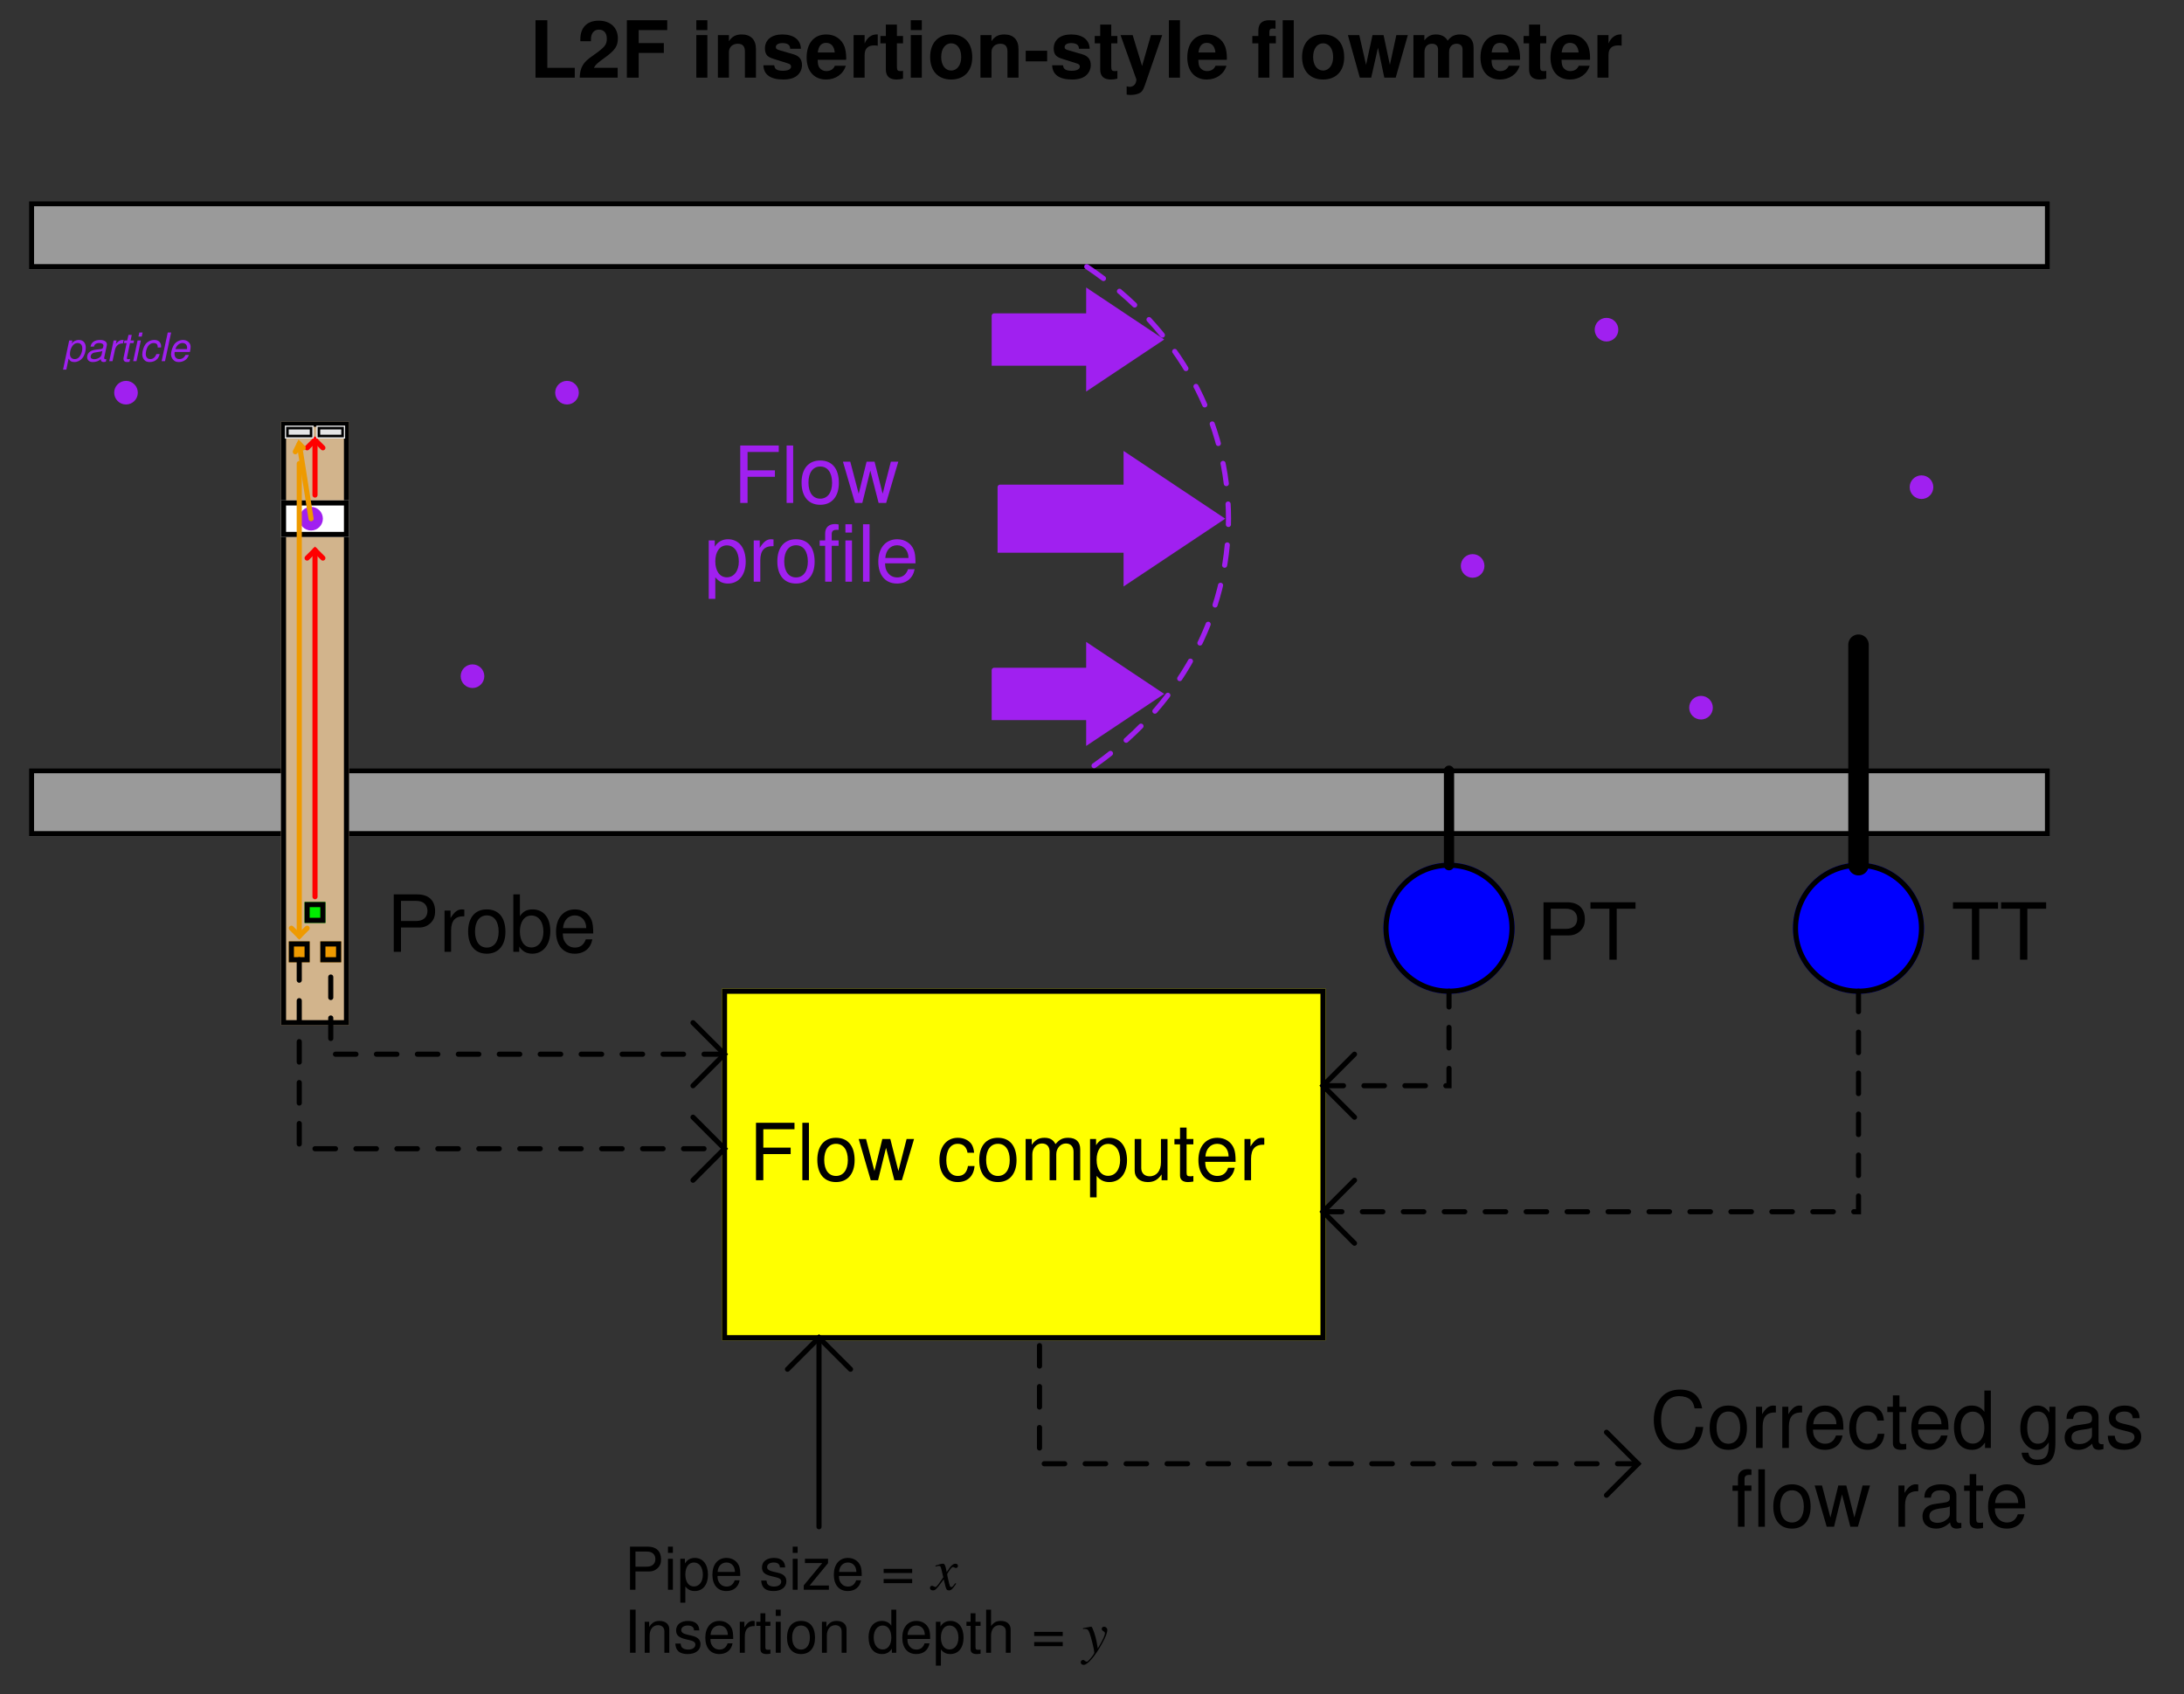 <?xml version="1.0" encoding="UTF-8"?>
<svg xmlns="http://www.w3.org/2000/svg" xmlns:xlink="http://www.w3.org/1999/xlink" viewBox="0 0 311.999 241.999" version="1.2">
<rect x="0" y="0" width="311.999" height="241.999" fill="#333333" stroke="none"/>
<defs>
<g>
<symbol overflow="visible" id="glyph0-0">
<path style="stroke:none;" d=""/>
</symbol>
<symbol overflow="visible" id="glyph0-1">
<path style="stroke:none;" d="M 0.047 1.203 L 0.516 1.203 L 0.844 -0.375 C 1.031 -0.016 1.25 0.125 1.656 0.125 C 2.094 0.125 2.516 -0.078 2.797 -0.422 C 3.109 -0.797 3.297 -1.375 3.297 -1.938 C 3.297 -2.609 2.922 -3.031 2.312 -3.031 C 1.875 -3.031 1.422 -2.797 1.281 -2.469 L 1.375 -2.953 L 0.922 -2.953 Z M 2.125 -2.594 C 2.547 -2.594 2.797 -2.312 2.797 -1.828 C 2.797 -1.516 2.703 -1.156 2.547 -0.875 C 2.344 -0.484 2.062 -0.297 1.703 -0.297 C 1.281 -0.297 1.031 -0.578 1.031 -1.031 C 1.031 -1.375 1.125 -1.734 1.297 -2.031 C 1.5 -2.406 1.781 -2.594 2.125 -2.594 Z M 2.125 -2.594 "/>
</symbol>
<symbol overflow="visible" id="glyph0-2">
<path style="stroke:none;" d="M 3.109 -0.281 C 3.047 -0.281 3.031 -0.281 3.016 -0.281 C 2.859 -0.281 2.797 -0.328 2.797 -0.438 C 2.797 -0.453 2.797 -0.484 2.797 -0.5 L 3.156 -2.188 C 3.188 -2.344 3.188 -2.344 3.188 -2.391 C 3.188 -2.781 2.812 -3.031 2.219 -3.031 C 1.422 -3.031 0.953 -2.703 0.844 -2.078 L 1.328 -2.078 C 1.375 -2.234 1.406 -2.312 1.484 -2.391 C 1.609 -2.516 1.844 -2.594 2.094 -2.594 C 2.438 -2.594 2.688 -2.453 2.688 -2.234 C 2.688 -2.219 2.688 -2.172 2.672 -2.125 L 2.656 -2.031 C 2.609 -1.797 2.5 -1.734 2.094 -1.703 C 1.344 -1.625 1.109 -1.578 0.828 -1.406 C 0.531 -1.219 0.359 -0.922 0.359 -0.594 C 0.359 -0.141 0.672 0.125 1.172 0.125 C 1.375 0.125 1.609 0.094 1.812 0.016 C 1.984 -0.047 2.078 -0.094 2.312 -0.297 L 2.312 -0.234 C 2.312 0 2.469 0.125 2.734 0.125 C 2.797 0.125 2.812 0.125 2.953 0.094 C 2.969 0.094 3 0.078 3.031 0.078 Z M 2.422 -0.922 C 2.344 -0.578 1.859 -0.281 1.359 -0.281 C 1.047 -0.281 0.859 -0.406 0.859 -0.641 C 0.859 -0.828 0.969 -1.016 1.141 -1.125 C 1.266 -1.203 1.438 -1.25 1.719 -1.281 C 2.25 -1.359 2.297 -1.359 2.531 -1.453 Z M 2.422 -0.922 "/>
</symbol>
<symbol overflow="visible" id="glyph0-3">
<path style="stroke:none;" d="M 1.016 -2.953 L 0.391 0 L 0.859 0 L 1.188 -1.531 C 1.328 -2.219 1.734 -2.562 2.344 -2.531 L 2.453 -3.016 C 2.375 -3.031 2.328 -3.031 2.266 -3.031 C 1.953 -3.031 1.703 -2.891 1.344 -2.484 L 1.438 -2.953 Z M 1.016 -2.953 "/>
</symbol>
<symbol overflow="visible" id="glyph0-4">
<path style="stroke:none;" d="M 2.062 -2.953 L 1.562 -2.953 L 1.734 -3.75 L 1.266 -3.75 L 1.078 -2.953 L 0.688 -2.953 L 0.609 -2.578 L 1 -2.578 L 0.562 -0.484 C 0.547 -0.438 0.547 -0.375 0.547 -0.312 C 0.547 -0.047 0.734 0.125 1.047 0.125 C 1.172 0.125 1.328 0.109 1.406 0.094 L 1.5 -0.328 C 1.312 -0.281 1.312 -0.281 1.234 -0.281 C 1.109 -0.281 1.031 -0.344 1.031 -0.422 C 1.031 -0.438 1.031 -0.469 1.047 -0.5 L 1.484 -2.578 L 1.984 -2.578 Z M 2.062 -2.953 "/>
</symbol>
<symbol overflow="visible" id="glyph0-5">
<path style="stroke:none;" d="M 1.469 -2.953 L 1 -2.953 L 0.375 0 L 0.844 0 Z M 1.719 -4.094 L 1.25 -4.094 L 1.125 -3.516 L 1.594 -3.516 Z M 1.719 -4.094 "/>
</symbol>
<symbol overflow="visible" id="glyph0-6">
<path style="stroke:none;" d="M 3.094 -1.953 L 3.109 -2.047 C 3.109 -2.125 3.109 -2.188 3.109 -2.203 C 3.109 -2.391 3.016 -2.609 2.875 -2.766 C 2.688 -2.953 2.469 -3.031 2.141 -3.031 C 1.641 -3.031 1.188 -2.812 0.891 -2.438 C 0.625 -2.094 0.422 -1.469 0.422 -0.953 C 0.422 -0.688 0.516 -0.422 0.672 -0.219 C 0.859 0.016 1.109 0.125 1.484 0.125 C 1.938 0.125 2.328 -0.031 2.594 -0.344 C 2.734 -0.5 2.828 -0.703 2.906 -1.016 L 2.438 -1.016 C 2.266 -0.547 1.969 -0.297 1.562 -0.297 C 1.172 -0.297 0.922 -0.578 0.922 -1.016 C 0.922 -1.375 1.047 -1.812 1.219 -2.094 C 1.438 -2.438 1.719 -2.594 2.062 -2.594 C 2.406 -2.594 2.625 -2.406 2.625 -2.078 C 2.625 -2.047 2.625 -2.016 2.625 -1.953 Z M 3.094 -1.953 "/>
</symbol>
<symbol overflow="visible" id="glyph0-7">
<path style="stroke:none;" d="M 1.734 -4.094 L 1.25 -4.094 L 0.375 0 L 0.859 0 Z M 1.734 -4.094 "/>
</symbol>
<symbol overflow="visible" id="glyph0-8">
<path style="stroke:none;" d="M 3.172 -1.312 C 3.25 -1.75 3.266 -1.891 3.266 -2.062 C 3.266 -2.609 2.797 -3.031 2.188 -3.031 C 1.703 -3.031 1.234 -2.797 0.938 -2.422 C 0.688 -2.062 0.469 -1.438 0.469 -0.969 C 0.469 -0.672 0.609 -0.359 0.828 -0.156 C 1.016 0.047 1.266 0.125 1.594 0.125 C 2.266 0.125 2.844 -0.281 3.016 -0.891 L 2.547 -0.891 C 2.344 -0.5 2.047 -0.297 1.672 -0.297 C 1.219 -0.297 0.969 -0.578 0.969 -1.062 C 0.969 -1.188 0.969 -1.234 1 -1.312 Z M 1.094 -1.719 C 1.25 -2.234 1.656 -2.594 2.109 -2.594 C 2.516 -2.594 2.766 -2.328 2.766 -1.906 C 2.766 -1.859 2.766 -1.812 2.75 -1.719 Z M 1.094 -1.719 "/>
</symbol>
<symbol overflow="visible" id="glyph1-0">
<path style="stroke:none;" d=""/>
</symbol>
<symbol overflow="visible" id="glyph1-1">
<path style="stroke:none;" d="M 2.594 -8.203 L 0.906 -8.203 L 0.906 0 L 6.516 0 L 6.516 -1.406 L 2.594 -1.406 Z M 2.594 -8.203 "/>
</symbol>
<symbol overflow="visible" id="glyph1-2">
<path style="stroke:none;" d="M 5.766 -1.406 L 2.375 -1.406 C 2.594 -1.828 2.828 -2.062 4 -2.906 C 5.391 -3.922 5.797 -4.516 5.797 -5.609 C 5.797 -7.156 4.719 -8.141 3.062 -8.141 C 1.406 -8.141 0.438 -7.172 0.438 -5.484 L 0.438 -5.203 L 1.953 -5.203 L 1.953 -5.453 C 1.953 -6.344 2.375 -6.859 3.094 -6.859 C 3.797 -6.859 4.219 -6.375 4.219 -5.578 C 4.219 -4.688 3.953 -4.359 2.172 -3.109 C 0.828 -2.188 0.406 -1.484 0.344 0 L 5.766 0 Z M 5.766 -1.406 "/>
</symbol>
<symbol overflow="visible" id="glyph1-3">
<path style="stroke:none;" d="M 2.516 -3.531 L 6.109 -3.531 L 6.109 -4.938 L 2.516 -4.938 L 2.516 -6.797 L 6.594 -6.797 L 6.594 -8.203 L 0.828 -8.203 L 0.828 0 L 2.516 0 Z M 2.516 -3.531 "/>
</symbol>
<symbol overflow="visible" id="glyph1-4">
<path style="stroke:none;" d=""/>
</symbol>
<symbol overflow="visible" id="glyph1-5">
<path style="stroke:none;" d="M 2.328 -6.078 L 0.75 -6.078 L 0.75 0 L 2.328 0 Z M 2.328 -8.203 L 0.75 -8.203 L 0.75 -6.797 L 2.328 -6.797 Z M 2.328 -8.203 "/>
</symbol>
<symbol overflow="visible" id="glyph1-6">
<path style="stroke:none;" d="M 0.703 -6.078 L 0.703 0 L 2.281 0 L 2.281 -3.641 C 2.281 -4.359 2.781 -4.844 3.562 -4.844 C 4.234 -4.844 4.562 -4.469 4.562 -3.75 L 4.562 0 L 6.141 0 L 6.141 -4.078 C 6.141 -5.422 5.406 -6.172 4.109 -6.172 C 3.281 -6.172 2.734 -5.891 2.281 -5.203 L 2.281 -6.078 Z M 0.703 -6.078 "/>
</symbol>
<symbol overflow="visible" id="glyph1-7">
<path style="stroke:none;" d="M 5.688 -4.125 C 5.656 -5.406 4.672 -6.172 3.031 -6.172 C 1.5 -6.172 0.547 -5.406 0.547 -4.156 C 0.547 -3.75 0.656 -3.391 0.875 -3.156 C 1.094 -2.953 1.281 -2.844 1.875 -2.656 L 3.75 -2.062 C 4.141 -1.953 4.281 -1.828 4.281 -1.578 C 4.281 -1.203 3.844 -0.984 3.109 -0.984 C 2.688 -0.984 2.375 -1.047 2.172 -1.188 C 2 -1.312 1.938 -1.438 1.875 -1.766 L 0.328 -1.766 C 0.375 -0.422 1.344 0.266 3.188 0.266 C 4.031 0.266 4.688 0.078 5.125 -0.281 C 5.578 -0.641 5.844 -1.203 5.844 -1.797 C 5.844 -2.594 5.453 -3.094 4.656 -3.328 L 2.672 -3.906 C 2.234 -4.031 2.109 -4.125 2.109 -4.375 C 2.109 -4.719 2.469 -4.938 3.031 -4.938 C 3.781 -4.938 4.156 -4.672 4.156 -4.125 Z M 5.688 -4.125 "/>
</symbol>
<symbol overflow="visible" id="glyph1-8">
<path style="stroke:none;" d="M 5.891 -2.547 C 5.906 -2.672 5.906 -2.734 5.906 -2.812 C 5.906 -3.422 5.812 -3.984 5.672 -4.406 C 5.266 -5.516 4.281 -6.172 3.062 -6.172 C 1.312 -6.172 0.25 -4.922 0.25 -2.875 C 0.25 -0.938 1.312 0.266 3.031 0.266 C 4.391 0.266 5.484 -0.5 5.844 -1.703 L 4.281 -1.703 C 4.094 -1.219 3.656 -0.938 3.078 -0.938 C 2.625 -0.938 2.266 -1.141 2.047 -1.469 C 1.906 -1.703 1.844 -1.969 1.828 -2.547 Z M 1.844 -3.594 C 1.953 -4.516 2.344 -4.969 3.031 -4.969 C 3.75 -4.969 4.188 -4.484 4.266 -3.594 Z M 1.844 -3.594 "/>
</symbol>
<symbol overflow="visible" id="glyph1-9">
<path style="stroke:none;" d="M 0.703 -6.078 L 0.703 0 L 2.281 0 L 2.281 -3.234 C 2.281 -4.156 2.75 -4.609 3.672 -4.609 C 3.844 -4.609 3.953 -4.594 4.156 -4.562 L 4.156 -6.172 C 4.078 -6.172 4.031 -6.172 3.969 -6.172 C 3.25 -6.172 2.625 -5.703 2.281 -4.875 L 2.281 -6.078 Z M 0.703 -6.078 "/>
</symbol>
<symbol overflow="visible" id="glyph1-10">
<path style="stroke:none;" d="M 3.391 -5.953 L 2.516 -5.953 L 2.516 -7.578 L 0.938 -7.578 L 0.938 -5.953 L 0.156 -5.953 L 0.156 -4.906 L 0.938 -4.906 L 0.938 -1.172 C 0.938 -0.219 1.438 0.266 2.469 0.266 C 2.828 0.266 3.094 0.219 3.391 0.141 L 3.391 -0.969 C 3.234 -0.938 3.156 -0.938 3.031 -0.938 C 2.609 -0.938 2.516 -1.062 2.516 -1.594 L 2.516 -4.906 L 3.391 -4.906 Z M 3.391 -5.953 "/>
</symbol>
<symbol overflow="visible" id="glyph1-11">
<path style="stroke:none;" d="M 3.391 -6.172 C 1.531 -6.172 0.391 -4.953 0.391 -2.953 C 0.391 -0.953 1.531 0.266 3.391 0.266 C 5.25 0.266 6.406 -0.953 6.406 -2.906 C 6.406 -4.969 5.281 -6.172 3.391 -6.172 Z M 3.391 -4.906 C 4.266 -4.906 4.828 -4.125 4.828 -2.938 C 4.828 -1.797 4.234 -1.016 3.391 -1.016 C 2.547 -1.016 1.969 -1.781 1.969 -2.953 C 1.969 -4.125 2.547 -4.906 3.391 -4.906 Z M 3.391 -4.906 "/>
</symbol>
<symbol overflow="visible" id="glyph1-12">
<path style="stroke:none;" d="M 3.359 -3.844 L 0.297 -3.844 L 0.297 -2.328 L 3.359 -2.328 Z M 3.359 -3.844 "/>
</symbol>
<symbol overflow="visible" id="glyph1-13">
<path style="stroke:none;" d="M 4.438 -6.078 L 3.172 -1.656 L 1.828 -6.078 L 0.094 -6.078 L 2.359 0.25 C 2.359 0.875 1.969 1.312 1.391 1.312 C 1.266 1.312 1.156 1.281 0.969 1.234 L 0.969 2.422 C 1.203 2.453 1.344 2.469 1.531 2.469 C 1.938 2.469 2.391 2.391 2.672 2.266 C 3.109 2.094 3.297 1.844 3.562 1.109 L 6.047 -6.078 Z M 4.438 -6.078 "/>
</symbol>
<symbol overflow="visible" id="glyph1-14">
<path style="stroke:none;" d="M 2.328 -8.203 L 0.75 -8.203 L 0.75 0 L 2.328 0 Z M 2.328 -8.203 "/>
</symbol>
<symbol overflow="visible" id="glyph1-15">
<path style="stroke:none;" d="M 3.516 -5.953 L 2.594 -5.953 L 2.594 -6.547 C 2.594 -6.859 2.719 -7.016 3.016 -7.016 C 3.156 -7.016 3.312 -7.016 3.469 -6.984 L 3.469 -8.172 C 3.125 -8.188 2.797 -8.203 2.562 -8.203 C 1.516 -8.203 1.016 -7.703 1.016 -6.688 L 1.016 -5.953 L 0.156 -5.953 L 0.156 -4.906 L 1.016 -4.906 L 1.016 0 L 2.594 0 L 2.594 -4.906 L 3.516 -4.906 Z M 3.516 -5.953 "/>
</symbol>
<symbol overflow="visible" id="glyph1-16">
<path style="stroke:none;" d="M 6.891 0 L 8.625 -6.078 L 6.984 -6.078 L 6.062 -1.828 L 5.156 -6.078 L 3.578 -6.078 L 2.656 -1.828 L 1.688 -6.078 L 0.062 -6.078 L 1.766 0 L 3.391 0 L 4.359 -4.281 L 5.266 0 Z M 6.891 0 "/>
</symbol>
<symbol overflow="visible" id="glyph1-17">
<path style="stroke:none;" d="M 0.672 -6.078 L 0.672 0 L 2.25 0 L 2.25 -3.641 C 2.25 -4.406 2.656 -4.844 3.328 -4.844 C 3.859 -4.844 4.188 -4.531 4.188 -4.047 L 4.188 0 L 5.766 0 L 5.766 -3.641 C 5.766 -4.391 6.172 -4.844 6.844 -4.844 C 7.375 -4.844 7.688 -4.531 7.688 -4.047 L 7.688 0 L 9.266 0 L 9.266 -4.297 C 9.266 -5.484 8.547 -6.172 7.328 -6.172 C 6.562 -6.172 6.031 -5.906 5.562 -5.281 C 5.266 -5.844 4.656 -6.172 3.906 -6.172 C 3.203 -6.172 2.75 -5.953 2.234 -5.328 L 2.234 -6.078 Z M 0.672 -6.078 "/>
</symbol>
<symbol overflow="visible" id="glyph2-0">
<path style="stroke:none;" d=""/>
</symbol>
<symbol overflow="visible" id="glyph2-1">
<path style="stroke:none;" d="M 2.062 -3.469 L 4.641 -3.469 C 5.281 -3.469 5.797 -3.672 6.234 -4.062 C 6.734 -4.516 6.938 -5.047 6.938 -5.797 C 6.938 -7.328 6.031 -8.203 4.406 -8.203 L 1.031 -8.203 L 1.031 0 L 2.062 0 Z M 2.062 -4.406 L 2.062 -7.281 L 4.25 -7.281 C 5.25 -7.281 5.844 -6.734 5.844 -5.844 C 5.844 -4.938 5.25 -4.406 4.25 -4.406 Z M 2.062 -4.406 "/>
</symbol>
<symbol overflow="visible" id="glyph2-2">
<path style="stroke:none;" d="M 0.781 -5.891 L 0.781 0 L 1.719 0 L 1.719 -3.062 C 1.734 -4.484 2.312 -5.109 3.609 -5.078 L 3.609 -6.031 C 3.453 -6.047 3.359 -6.062 3.25 -6.062 C 2.641 -6.062 2.188 -5.703 1.641 -4.828 L 1.641 -5.891 Z M 0.781 -5.891 "/>
</symbol>
<symbol overflow="visible" id="glyph2-3">
<path style="stroke:none;" d="M 3.062 -6.062 C 1.391 -6.062 0.406 -4.875 0.406 -2.906 C 0.406 -0.906 1.391 0.266 3.078 0.266 C 4.734 0.266 5.734 -0.922 5.734 -2.859 C 5.734 -4.906 4.766 -6.062 3.062 -6.062 Z M 3.078 -5.203 C 4.125 -5.203 4.766 -4.328 4.766 -2.875 C 4.766 -1.469 4.109 -0.609 3.078 -0.609 C 2.031 -0.609 1.391 -1.469 1.391 -2.906 C 1.391 -4.328 2.031 -5.203 3.078 -5.203 Z M 3.078 -5.203 "/>
</symbol>
<symbol overflow="visible" id="glyph2-4">
<path style="stroke:none;" d="M 0.609 -8.203 L 0.609 0 L 1.453 0 L 1.453 -0.75 C 1.906 -0.062 2.5 0.266 3.312 0.266 C 4.875 0.266 5.891 -1.016 5.891 -2.969 C 5.891 -4.875 4.922 -6.062 3.359 -6.062 C 2.547 -6.062 1.984 -5.766 1.547 -5.094 L 1.547 -8.203 Z M 3.188 -5.188 C 4.234 -5.188 4.906 -4.281 4.906 -2.875 C 4.906 -1.531 4.203 -0.625 3.188 -0.625 C 2.188 -0.625 1.547 -1.516 1.547 -2.906 C 1.547 -4.281 2.188 -5.188 3.188 -5.188 Z M 3.188 -5.188 "/>
</symbol>
<symbol overflow="visible" id="glyph2-5">
<path style="stroke:none;" d="M 5.766 -2.625 C 5.766 -3.531 5.703 -4.078 5.531 -4.516 C 5.156 -5.484 4.25 -6.062 3.156 -6.062 C 1.5 -6.062 0.453 -4.812 0.453 -2.875 C 0.453 -0.922 1.469 0.266 3.125 0.266 C 4.484 0.266 5.406 -0.5 5.641 -1.781 L 4.703 -1.781 C 4.438 -1.016 3.922 -0.609 3.156 -0.609 C 2.562 -0.609 2.062 -0.875 1.75 -1.375 C 1.516 -1.703 1.438 -2.047 1.422 -2.625 Z M 1.453 -3.391 C 1.531 -4.484 2.188 -5.203 3.141 -5.203 C 4.094 -5.203 4.766 -4.453 4.766 -3.391 Z M 1.453 -3.391 "/>
</symbol>
<symbol overflow="visible" id="glyph2-6">
<path style="stroke:none;" d="M 2.062 -3.734 L 5.969 -3.734 L 5.969 -4.656 L 2.062 -4.656 L 2.062 -7.281 L 6.516 -7.281 L 6.516 -8.203 L 1.016 -8.203 L 1.016 0 L 2.062 0 Z M 2.062 -3.734 "/>
</symbol>
<symbol overflow="visible" id="glyph2-7">
<path style="stroke:none;" d="M 1.703 -8.203 L 0.766 -8.203 L 0.766 0 L 1.703 0 Z M 1.703 -8.203 "/>
</symbol>
<symbol overflow="visible" id="glyph2-8">
<path style="stroke:none;" d="M 6.234 0 L 7.969 -5.891 L 6.906 -5.891 L 5.734 -1.312 L 4.578 -5.891 L 3.438 -5.891 L 2.312 -1.312 L 1.109 -5.891 L 0.062 -5.891 L 1.781 0 L 2.828 0 L 3.969 -4.625 L 5.156 0 Z M 6.234 0 "/>
</symbol>
<symbol overflow="visible" id="glyph2-9">
<path style="stroke:none;" d=""/>
</symbol>
<symbol overflow="visible" id="glyph2-10">
<path style="stroke:none;" d="M 5.297 -3.922 C 5.25 -4.484 5.125 -4.859 4.906 -5.188 C 4.5 -5.734 3.797 -6.062 2.969 -6.062 C 1.375 -6.062 0.344 -4.797 0.344 -2.844 C 0.344 -0.938 1.359 0.266 2.953 0.266 C 4.359 0.266 5.25 -0.578 5.359 -2.031 L 4.422 -2.031 C 4.266 -1.078 3.781 -0.609 2.984 -0.609 C 1.953 -0.609 1.328 -1.453 1.328 -2.844 C 1.328 -4.312 1.938 -5.203 2.953 -5.203 C 3.75 -5.203 4.234 -4.734 4.359 -3.922 Z M 5.297 -3.922 "/>
</symbol>
<symbol overflow="visible" id="glyph2-11">
<path style="stroke:none;" d="M 0.781 -5.891 L 0.781 0 L 1.734 0 L 1.734 -3.703 C 1.734 -4.562 2.344 -5.25 3.109 -5.25 C 3.812 -5.25 4.203 -4.812 4.203 -4.062 L 4.203 0 L 5.156 0 L 5.156 -3.703 C 5.156 -4.562 5.766 -5.25 6.531 -5.25 C 7.219 -5.25 7.625 -4.797 7.625 -4.062 L 7.625 0 L 8.578 0 L 8.578 -4.422 C 8.578 -5.484 7.969 -6.062 6.859 -6.062 C 6.078 -6.062 5.609 -5.828 5.047 -5.156 C 4.703 -5.797 4.234 -6.062 3.469 -6.062 C 2.672 -6.062 2.156 -5.766 1.656 -5.062 L 1.656 -5.891 Z M 0.781 -5.891 "/>
</symbol>
<symbol overflow="visible" id="glyph2-12">
<path style="stroke:none;" d="M 0.609 2.453 L 1.547 2.453 L 1.547 -0.625 C 2.047 -0.016 2.594 0.266 3.359 0.266 C 4.891 0.266 5.891 -0.969 5.891 -2.844 C 5.891 -4.828 4.922 -6.062 3.359 -6.062 C 2.547 -6.062 1.906 -5.703 1.469 -5 L 1.469 -5.891 L 0.609 -5.891 Z M 3.188 -5.188 C 4.234 -5.188 4.906 -4.281 4.906 -2.875 C 4.906 -1.531 4.219 -0.625 3.188 -0.625 C 2.188 -0.625 1.547 -1.516 1.547 -2.906 C 1.547 -4.281 2.188 -5.188 3.188 -5.188 Z M 3.188 -5.188 "/>
</symbol>
<symbol overflow="visible" id="glyph2-13">
<path style="stroke:none;" d="M 5.422 0 L 5.422 -5.891 L 4.484 -5.891 L 4.484 -2.547 C 4.484 -1.344 3.859 -0.562 2.875 -0.562 C 2.141 -0.562 1.672 -1.016 1.672 -1.719 L 1.672 -5.891 L 0.734 -5.891 L 0.734 -1.344 C 0.734 -0.375 1.469 0.266 2.609 0.266 C 3.469 0.266 4.031 -0.047 4.578 -0.828 L 4.578 0 Z M 5.422 0 "/>
</symbol>
<symbol overflow="visible" id="glyph2-14">
<path style="stroke:none;" d="M 2.859 -5.891 L 1.891 -5.891 L 1.891 -7.516 L 0.953 -7.516 L 0.953 -5.891 L 0.156 -5.891 L 0.156 -5.125 L 0.953 -5.125 L 0.953 -0.672 C 0.953 -0.062 1.359 0.266 2.094 0.266 C 2.344 0.266 2.547 0.234 2.859 0.188 L 2.859 -0.609 C 2.719 -0.578 2.594 -0.562 2.406 -0.562 C 2 -0.562 1.891 -0.672 1.891 -1.094 L 1.891 -5.125 L 2.859 -5.125 Z M 2.859 -5.891 "/>
</symbol>
<symbol overflow="visible" id="glyph2-15">
<path style="stroke:none;" d="M 3.984 -7.281 L 6.672 -7.281 L 6.672 -8.203 L 0.234 -8.203 L 0.234 -7.281 L 2.938 -7.281 L 2.938 0 L 3.984 0 Z M 3.984 -7.281 "/>
</symbol>
<symbol overflow="visible" id="glyph2-16">
<path style="stroke:none;" d="M 7.453 -5.656 C 7.125 -7.453 6.094 -8.344 4.281 -8.344 C 3.188 -8.344 2.297 -7.984 1.688 -7.312 C 0.938 -6.5 0.547 -5.328 0.547 -4 C 0.547 -2.656 0.953 -1.5 1.719 -0.703 C 2.359 -0.047 3.172 0.266 4.234 0.266 C 6.25 0.266 7.375 -0.828 7.609 -3 L 6.531 -3 C 6.453 -2.438 6.328 -2.047 6.172 -1.719 C 5.828 -1.047 5.125 -0.656 4.25 -0.656 C 2.625 -0.656 1.594 -1.969 1.594 -4.016 C 1.594 -6.125 2.562 -7.406 4.156 -7.406 C 4.828 -7.406 5.438 -7.219 5.781 -6.891 C 6.094 -6.609 6.25 -6.281 6.375 -5.656 Z M 7.453 -5.656 "/>
</symbol>
<symbol overflow="visible" id="glyph2-17">
<path style="stroke:none;" d="M 5.562 -8.203 L 4.641 -8.203 L 4.641 -5.156 C 4.234 -5.75 3.609 -6.062 2.828 -6.062 C 1.297 -6.062 0.297 -4.844 0.297 -2.953 C 0.297 -0.969 1.266 0.266 2.859 0.266 C 3.672 0.266 4.234 -0.047 4.734 -0.781 L 4.734 0 L 5.562 0 Z M 2.984 -5.188 C 4 -5.188 4.641 -4.297 4.641 -2.875 C 4.641 -1.516 3.984 -0.625 3 -0.625 C 1.953 -0.625 1.266 -1.531 1.266 -2.906 C 1.266 -4.281 1.953 -5.188 2.984 -5.188 Z M 2.984 -5.188 "/>
</symbol>
<symbol overflow="visible" id="glyph2-18">
<path style="stroke:none;" d="M 4.547 -5.891 L 4.547 -5.047 C 4.078 -5.75 3.562 -6.062 2.812 -6.062 C 1.391 -6.062 0.391 -4.734 0.391 -2.844 C 0.391 -1.859 0.625 -1.141 1.141 -0.547 C 1.578 -0.016 2.141 0.266 2.75 0.266 C 3.453 0.266 3.953 -0.062 4.453 -0.797 L 4.453 -0.5 C 4.453 1.078 4.016 1.672 2.844 1.672 C 2.047 1.672 1.625 1.344 1.547 0.672 L 0.578 0.672 C 0.672 1.766 1.547 2.453 2.828 2.453 C 3.688 2.453 4.406 2.172 4.797 1.703 C 5.25 1.141 5.406 0.422 5.406 -0.969 L 5.406 -5.891 Z M 2.906 -5.203 C 3.891 -5.203 4.453 -4.359 4.453 -2.875 C 4.453 -1.438 3.875 -0.609 2.906 -0.609 C 1.938 -0.609 1.375 -1.453 1.375 -2.906 C 1.375 -4.344 1.938 -5.203 2.906 -5.203 Z M 2.906 -5.203 "/>
</symbol>
<symbol overflow="visible" id="glyph2-19">
<path style="stroke:none;" d="M 6.016 -0.547 C 5.922 -0.531 5.875 -0.531 5.812 -0.531 C 5.484 -0.531 5.312 -0.703 5.312 -0.984 L 5.312 -4.453 C 5.312 -5.5 4.547 -6.062 3.094 -6.062 C 2.234 -6.062 1.547 -5.812 1.141 -5.375 C 0.859 -5.078 0.75 -4.734 0.734 -4.156 L 1.672 -4.156 C 1.75 -4.875 2.188 -5.203 3.062 -5.203 C 3.922 -5.203 4.375 -4.875 4.375 -4.312 L 4.375 -4.078 C 4.359 -3.672 4.156 -3.516 3.391 -3.422 C 2.062 -3.25 1.875 -3.203 1.5 -3.062 C 0.828 -2.766 0.469 -2.25 0.469 -1.484 C 0.469 -0.422 1.219 0.266 2.406 0.266 C 3.156 0.266 3.75 0 4.406 -0.609 C 4.484 0 4.766 0.266 5.375 0.266 C 5.578 0.266 5.703 0.234 6.016 0.156 Z M 4.375 -1.859 C 4.375 -1.547 4.281 -1.344 4 -1.094 C 3.625 -0.75 3.156 -0.562 2.609 -0.562 C 1.875 -0.562 1.453 -0.906 1.453 -1.5 C 1.453 -2.125 1.859 -2.438 2.875 -2.594 C 3.875 -2.719 4.062 -2.766 4.375 -2.906 Z M 4.375 -1.859 "/>
</symbol>
<symbol overflow="visible" id="glyph2-20">
<path style="stroke:none;" d="M 4.922 -4.25 C 4.922 -5.406 4.156 -6.062 2.797 -6.062 C 1.422 -6.062 0.531 -5.359 0.531 -4.266 C 0.531 -3.344 1 -2.906 2.391 -2.562 L 3.281 -2.344 C 3.922 -2.188 4.188 -1.953 4.188 -1.547 C 4.188 -0.984 3.641 -0.609 2.812 -0.609 C 2.312 -0.609 1.875 -0.75 1.641 -1 C 1.5 -1.172 1.422 -1.344 1.375 -1.75 L 0.375 -1.75 C 0.422 -0.391 1.188 0.266 2.734 0.266 C 4.219 0.266 5.156 -0.469 5.156 -1.609 C 5.156 -2.484 4.672 -2.969 3.5 -3.25 L 2.594 -3.469 C 1.828 -3.641 1.5 -3.891 1.5 -4.312 C 1.5 -4.859 1.984 -5.203 2.75 -5.203 C 3.516 -5.203 3.922 -4.875 3.938 -4.25 Z M 4.922 -4.25 "/>
</symbol>
<symbol overflow="visible" id="glyph2-21">
<path style="stroke:none;" d="M 2.906 -5.891 L 1.922 -5.891 L 1.922 -6.812 C 1.922 -7.219 2.141 -7.406 2.578 -7.406 C 2.656 -7.406 2.688 -7.406 2.906 -7.406 L 2.906 -8.172 C 2.688 -8.219 2.562 -8.234 2.375 -8.234 C 1.5 -8.234 0.984 -7.734 0.984 -6.891 L 0.984 -5.891 L 0.203 -5.891 L 0.203 -5.125 L 0.984 -5.125 L 0.984 0 L 1.922 0 L 1.922 -5.125 L 2.906 -5.125 Z M 2.906 -5.891 "/>
</symbol>
<symbol overflow="visible" id="glyph2-22">
<path style="stroke:none;" d="M 1.688 -5.891 L 0.75 -5.891 L 0.75 0 L 1.688 0 Z M 1.688 -8.203 L 0.75 -8.203 L 0.75 -7.016 L 1.688 -7.016 Z M 1.688 -8.203 "/>
</symbol>
<symbol overflow="visible" id="glyph3-0">
<path style="stroke:none;" d=""/>
</symbol>
<symbol overflow="visible" id="glyph3-1">
<path style="stroke:none;" d="M 1.547 -2.609 L 3.484 -2.609 C 3.969 -2.609 4.344 -2.75 4.672 -3.047 C 5.047 -3.391 5.203 -3.781 5.203 -4.344 C 5.203 -5.5 4.516 -6.156 3.312 -6.156 L 0.766 -6.156 L 0.766 0 L 1.547 0 Z M 1.547 -3.297 L 1.547 -5.453 L 3.188 -5.453 C 3.938 -5.453 4.391 -5.047 4.391 -4.375 C 4.391 -3.703 3.938 -3.297 3.188 -3.297 Z M 1.547 -3.297 "/>
</symbol>
<symbol overflow="visible" id="glyph3-2">
<path style="stroke:none;" d="M 1.266 -4.422 L 0.562 -4.422 L 0.562 0 L 1.266 0 Z M 1.266 -6.156 L 0.562 -6.156 L 0.562 -5.266 L 1.266 -5.266 Z M 1.266 -6.156 "/>
</symbol>
<symbol overflow="visible" id="glyph3-3">
<path style="stroke:none;" d="M 0.453 1.844 L 1.172 1.844 L 1.172 -0.469 C 1.531 -0.016 1.953 0.188 2.516 0.188 C 3.672 0.188 4.406 -0.719 4.406 -2.141 C 4.406 -3.625 3.688 -4.547 2.516 -4.547 C 1.922 -4.547 1.438 -4.281 1.109 -3.75 L 1.109 -4.422 L 0.453 -4.422 Z M 2.391 -3.891 C 3.172 -3.891 3.672 -3.203 3.672 -2.156 C 3.672 -1.141 3.156 -0.469 2.391 -0.469 C 1.641 -0.469 1.172 -1.141 1.172 -2.172 C 1.172 -3.219 1.641 -3.891 2.391 -3.891 Z M 2.391 -3.891 "/>
</symbol>
<symbol overflow="visible" id="glyph3-4">
<path style="stroke:none;" d="M 4.328 -1.969 C 4.328 -2.656 4.281 -3.047 4.156 -3.391 C 3.859 -4.109 3.188 -4.547 2.359 -4.547 C 1.125 -4.547 0.344 -3.609 0.344 -2.156 C 0.344 -0.688 1.094 0.188 2.344 0.188 C 3.359 0.188 4.062 -0.375 4.234 -1.344 L 3.531 -1.344 C 3.328 -0.766 2.938 -0.453 2.375 -0.453 C 1.922 -0.453 1.547 -0.656 1.312 -1.031 C 1.141 -1.281 1.078 -1.531 1.078 -1.969 Z M 1.094 -2.547 C 1.141 -3.359 1.641 -3.891 2.359 -3.891 C 3.078 -3.891 3.562 -3.344 3.562 -2.547 Z M 1.094 -2.547 "/>
</symbol>
<symbol overflow="visible" id="glyph3-5">
<path style="stroke:none;" d=""/>
</symbol>
<symbol overflow="visible" id="glyph3-6">
<path style="stroke:none;" d="M 3.703 -3.188 C 3.688 -4.062 3.109 -4.547 2.094 -4.547 C 1.062 -4.547 0.391 -4.016 0.391 -3.203 C 0.391 -2.5 0.75 -2.172 1.797 -1.922 L 2.453 -1.766 C 2.938 -1.641 3.141 -1.469 3.141 -1.156 C 3.141 -0.734 2.719 -0.453 2.109 -0.453 C 1.734 -0.453 1.406 -0.562 1.234 -0.75 C 1.125 -0.875 1.078 -1 1.031 -1.312 L 0.281 -1.312 C 0.328 -0.297 0.891 0.188 2.047 0.188 C 3.156 0.188 3.875 -0.359 3.875 -1.203 C 3.875 -1.859 3.5 -2.234 2.625 -2.438 L 1.953 -2.594 C 1.375 -2.734 1.125 -2.922 1.125 -3.234 C 1.125 -3.641 1.5 -3.891 2.062 -3.891 C 2.625 -3.891 2.938 -3.656 2.953 -3.188 Z M 3.703 -3.188 "/>
</symbol>
<symbol overflow="visible" id="glyph3-7">
<path style="stroke:none;" d="M 3.734 -4.422 L 0.438 -4.422 L 0.438 -3.812 L 2.906 -3.812 L 0.266 -0.625 L 0.266 0 L 3.859 0 L 3.859 -0.609 L 1.109 -0.609 L 3.734 -3.797 Z M 3.734 -4.422 "/>
</symbol>
<symbol overflow="visible" id="glyph3-8">
<path style="stroke:none;" d="M 4.5 -2.984 L 0.422 -2.984 L 0.422 -2.391 L 4.5 -2.391 Z M 4.5 -1.531 L 0.422 -1.531 L 0.422 -0.938 L 4.5 -0.938 Z M 4.5 -1.531 "/>
</symbol>
<symbol overflow="visible" id="glyph3-9">
<path style="stroke:none;" d="M 1.641 -6.156 L 0.844 -6.156 L 0.844 0 L 1.641 0 Z M 1.641 -6.156 "/>
</symbol>
<symbol overflow="visible" id="glyph3-10">
<path style="stroke:none;" d="M 0.594 -4.422 L 0.594 0 L 1.297 0 L 1.297 -2.438 C 1.297 -3.344 1.766 -3.938 2.5 -3.938 C 3.047 -3.938 3.406 -3.594 3.406 -3.062 L 3.406 0 L 4.109 0 L 4.109 -3.344 C 4.109 -4.078 3.562 -4.547 2.703 -4.547 C 2.047 -4.547 1.625 -4.297 1.234 -3.672 L 1.234 -4.422 Z M 0.594 -4.422 "/>
</symbol>
<symbol overflow="visible" id="glyph3-11">
<path style="stroke:none;" d="M 0.578 -4.422 L 0.578 0 L 1.297 0 L 1.297 -2.297 C 1.297 -3.359 1.734 -3.828 2.703 -3.812 L 2.703 -4.516 C 2.594 -4.547 2.516 -4.547 2.438 -4.547 C 1.984 -4.547 1.641 -4.281 1.234 -3.625 L 1.234 -4.422 Z M 0.578 -4.422 "/>
</symbol>
<symbol overflow="visible" id="glyph3-12">
<path style="stroke:none;" d="M 2.141 -4.422 L 1.422 -4.422 L 1.422 -5.641 L 0.719 -5.641 L 0.719 -4.422 L 0.125 -4.422 L 0.125 -3.844 L 0.719 -3.844 L 0.719 -0.5 C 0.719 -0.047 1.016 0.188 1.562 0.188 C 1.75 0.188 1.906 0.172 2.141 0.141 L 2.141 -0.453 C 2.047 -0.438 1.953 -0.422 1.812 -0.422 C 1.5 -0.422 1.422 -0.5 1.422 -0.812 L 1.422 -3.844 L 2.141 -3.844 Z M 2.141 -4.422 "/>
</symbol>
<symbol overflow="visible" id="glyph3-13">
<path style="stroke:none;" d="M 2.297 -4.547 C 1.047 -4.547 0.297 -3.656 0.297 -2.172 C 0.297 -0.688 1.047 0.188 2.297 0.188 C 3.547 0.188 4.297 -0.688 4.297 -2.141 C 4.297 -3.672 3.578 -4.547 2.297 -4.547 Z M 2.297 -3.891 C 3.094 -3.891 3.562 -3.25 3.562 -2.156 C 3.562 -1.109 3.078 -0.453 2.297 -0.453 C 1.516 -0.453 1.031 -1.109 1.031 -2.172 C 1.031 -3.25 1.516 -3.891 2.297 -3.891 Z M 2.297 -3.891 "/>
</symbol>
<symbol overflow="visible" id="glyph3-14">
<path style="stroke:none;" d="M 4.172 -6.156 L 3.469 -6.156 L 3.469 -3.859 C 3.188 -4.312 2.703 -4.547 2.125 -4.547 C 0.969 -4.547 0.219 -3.625 0.219 -2.219 C 0.219 -0.719 0.938 0.188 2.141 0.188 C 2.75 0.188 3.172 -0.031 3.547 -0.578 L 3.547 0 L 4.172 0 Z M 2.234 -3.891 C 3 -3.891 3.469 -3.219 3.469 -2.156 C 3.469 -1.141 2.984 -0.469 2.25 -0.469 C 1.469 -0.469 0.953 -1.141 0.953 -2.172 C 0.953 -3.203 1.469 -3.891 2.234 -3.891 Z M 2.234 -3.891 "/>
</symbol>
<symbol overflow="visible" id="glyph3-15">
<path style="stroke:none;" d="M 0.594 -6.156 L 0.594 0 L 1.297 0 L 1.297 -2.438 C 1.297 -3.344 1.766 -3.938 2.484 -3.938 C 2.719 -3.938 2.938 -3.859 3.109 -3.734 C 3.312 -3.578 3.406 -3.375 3.406 -3.062 L 3.406 0 L 4.094 0 L 4.094 -3.344 C 4.094 -4.078 3.562 -4.547 2.703 -4.547 C 2.078 -4.547 1.703 -4.359 1.297 -3.812 L 1.297 -6.156 Z M 0.594 -6.156 "/>
</symbol>
<symbol overflow="visible" id="glyph4-0">
<path style="stroke:none;" d=""/>
</symbol>
<symbol overflow="visible" id="glyph4-1">
<path style="stroke:none;" d="M 3.391 -0.938 C 3.328 -0.859 3.281 -0.812 3.203 -0.703 C 3.016 -0.453 2.906 -0.375 2.812 -0.375 C 2.688 -0.375 2.609 -0.484 2.562 -0.719 C 2.531 -0.812 2.531 -0.828 2.516 -0.859 C 2.312 -1.719 2.219 -2.094 2.219 -2.234 C 2.594 -2.891 2.891 -3.25 3.047 -3.25 C 3.094 -3.25 3.172 -3.219 3.25 -3.188 C 3.344 -3.125 3.406 -3.109 3.484 -3.109 C 3.656 -3.109 3.766 -3.234 3.766 -3.406 C 3.766 -3.594 3.625 -3.719 3.422 -3.719 C 3.047 -3.719 2.734 -3.422 2.156 -2.516 L 2.062 -2.984 C 1.938 -3.547 1.844 -3.719 1.625 -3.719 C 1.422 -3.719 1.156 -3.656 0.625 -3.469 C 0.578 -3.453 0.578 -3.453 0.547 -3.438 L 0.578 -3.312 C 0.906 -3.406 0.969 -3.406 1.047 -3.406 C 1.25 -3.406 1.312 -3.328 1.422 -2.828 L 1.672 -1.781 L 0.984 -0.797 C 0.797 -0.547 0.641 -0.391 0.547 -0.391 C 0.5 -0.391 0.406 -0.422 0.328 -0.469 C 0.219 -0.531 0.141 -0.562 0.062 -0.562 C -0.109 -0.562 -0.234 -0.438 -0.234 -0.266 C -0.234 -0.047 -0.062 0.094 0.188 0.094 C 0.453 0.094 0.562 0.016 0.984 -0.484 C 1.203 -0.766 1.391 -1.016 1.734 -1.484 L 1.984 -0.469 C 2.094 -0.031 2.203 0.094 2.484 0.094 C 2.797 0.094 3.016 -0.109 3.516 -0.875 Z M 3.391 -0.938 "/>
</symbol>
<symbol overflow="visible" id="glyph4-2">
<path style="stroke:none;" d="M 0.125 -3.375 C 0.234 -3.406 0.297 -3.406 0.391 -3.406 C 0.734 -3.406 0.891 -3.281 1.062 -2.812 C 1.297 -2.188 1.734 -0.391 1.734 -0.062 C 1.734 0.062 1.672 0.203 1.547 0.359 C 1.312 0.672 1.125 0.906 1.016 1.016 C 0.844 1.203 0.75 1.281 0.641 1.281 C 0.578 1.281 0.531 1.25 0.438 1.188 C 0.312 1.078 0.234 1.031 0.125 1.031 C -0.062 1.031 -0.203 1.188 -0.203 1.359 C -0.203 1.594 -0.031 1.734 0.234 1.734 C 0.766 1.734 1.859 0.484 2.781 -1.203 C 3.359 -2.234 3.594 -2.844 3.594 -3.25 C 3.594 -3.516 3.391 -3.719 3.125 -3.719 C 2.938 -3.719 2.797 -3.594 2.797 -3.406 C 2.797 -3.281 2.875 -3.188 3.031 -3.078 C 3.203 -2.984 3.25 -2.906 3.25 -2.797 C 3.25 -2.453 2.953 -1.812 2.234 -0.609 L 2.062 -1.594 C 1.938 -2.344 1.453 -3.719 1.328 -3.719 L 1.297 -3.719 C 1.281 -3.719 1.25 -3.719 1.219 -3.719 C 1.156 -3.703 0.844 -3.656 0.391 -3.562 C 0.359 -3.562 0.25 -3.531 0.125 -3.516 Z M 0.125 -3.375 "/>
</symbol>
</g>
</defs>
<g id="surface1">
<path style="fill-rule:evenodd;fill:rgb(60.352%,60.352%,60.352%);fill-opacity:1;stroke-width:7.312;stroke-linecap:round;stroke-linejoin:miter;stroke:rgb(60.352%,60.352%,60.352%);stroke-opacity:1;stroke-miterlimit:6;" d="M 40 2034.053 L 2920 2034.053 L 2920 2124.052 L 40 2124.052 Z M 40 2034.053 " transform="matrix(0.1,0,0,-0.1,0.5,241.499)"/>
<path style="fill:none;stroke-width:7.312;stroke-linecap:round;stroke-linejoin:miter;stroke:rgb(0%,0%,0%);stroke-opacity:1;stroke-miterlimit:6;" d="M 40 2034.053 L 2920 2034.053 L 2920 2124.052 L 40 2124.052 Z M 40 2034.053 " transform="matrix(0.1,0,0,-0.1,0.5,241.499)"/>
<path style="fill-rule:evenodd;fill:rgb(60.352%,60.352%,60.352%);fill-opacity:1;stroke-width:7.312;stroke-linecap:round;stroke-linejoin:miter;stroke:rgb(60.352%,60.352%,60.352%);stroke-opacity:1;stroke-miterlimit:6;" d="M 40 1224.053 L 2920 1224.053 L 2920 1314.053 L 40 1314.053 Z M 40 1224.053 " transform="matrix(0.1,0,0,-0.1,0.5,241.499)"/>
<path style="fill:none;stroke-width:7.312;stroke-linecap:round;stroke-linejoin:miter;stroke:rgb(0%,0%,0%);stroke-opacity:1;stroke-miterlimit:6;" d="M 40 1224.053 L 2920 1224.053 L 2920 1314.053 L 40 1314.053 Z M 40 1224.053 " transform="matrix(0.1,0,0,-0.1,0.5,241.499)"/>
<path style=" stroke:none;fill-rule:evenodd;fill:rgb(62.694%,12.5%,94.139%);fill-opacity:1;" d="M 82.688 56.094 C 82.688 55.16 81.93 54.406 81 54.406 C 80.07 54.406 79.312 55.16 79.312 56.094 C 79.312 57.023 80.07 57.781 81 57.781 C 81.93 57.781 82.688 57.023 82.688 56.094 "/>
<path style=" stroke:none;fill-rule:evenodd;fill:rgb(62.694%,12.5%,94.139%);fill-opacity:1;" d="M 69.188 96.594 C 69.188 95.66 68.43 94.906 67.5 94.906 C 66.57 94.906 65.812 95.66 65.812 96.594 C 65.812 97.523 66.57 98.281 67.5 98.281 C 68.43 98.281 69.188 97.523 69.188 96.594 "/>
<path style=" stroke:none;fill-rule:evenodd;fill:rgb(62.694%,12.5%,94.139%);fill-opacity:1;" d="M 19.688 56.094 C 19.688 55.16 18.93 54.406 18 54.406 C 17.07 54.406 16.312 55.16 16.312 56.094 C 16.312 57.023 17.07 57.781 18 57.781 C 18.93 57.781 19.688 57.023 19.688 56.094 "/>
<path style=" stroke:none;fill-rule:evenodd;fill:rgb(62.694%,12.5%,94.139%);fill-opacity:1;" d="M 212.062 80.844 C 212.062 79.91 211.309 79.156 210.375 79.156 C 209.441 79.156 208.688 79.91 208.688 80.844 C 208.688 81.773 209.441 82.531 210.375 82.531 C 211.309 82.531 212.062 81.773 212.062 80.844 "/>
<path style=" stroke:none;fill-rule:evenodd;fill:rgb(62.694%,12.5%,94.139%);fill-opacity:1;" d="M 244.688 101.094 C 244.688 100.16 243.934 99.406 243 99.406 C 242.066 99.406 241.312 100.16 241.312 101.094 C 241.312 102.023 242.066 102.781 243 102.781 C 243.934 102.781 244.688 102.023 244.688 101.094 "/>
<path style=" stroke:none;fill-rule:evenodd;fill:rgb(62.694%,12.5%,94.139%);fill-opacity:1;" d="M 276.188 69.594 C 276.188 68.66 275.434 67.906 274.5 67.906 C 273.566 67.906 272.812 68.66 272.812 69.594 C 272.812 70.523 273.566 71.281 274.5 71.281 C 275.434 71.281 276.188 70.523 276.188 69.594 "/>
<path style=" stroke:none;fill-rule:evenodd;fill:rgb(62.694%,12.5%,94.139%);fill-opacity:1;" d="M 231.188 47.094 C 231.188 46.16 230.434 45.406 229.5 45.406 C 228.566 45.406 227.812 46.16 227.812 47.094 C 227.812 48.023 228.566 48.781 229.5 48.781 C 230.434 48.781 231.188 48.023 231.188 47.094 "/>
<g style="fill:rgb(62.694%,12.5%,94.139%);fill-opacity:1;">
  <use xlink:href="#glyph0-1" x="8.961" y="51.593"/>
  <use xlink:href="#glyph0-2" x="12.088" y="51.593"/>
  <use xlink:href="#glyph0-3" x="15.216" y="51.593"/>
  <use xlink:href="#glyph0-4" x="17.089" y="51.593"/>
  <use xlink:href="#glyph0-5" x="18.653" y="51.593"/>
  <use xlink:href="#glyph0-6" x="19.902" y="51.593"/>
  <use xlink:href="#glyph0-7" x="22.714" y="51.593"/>
  <use xlink:href="#glyph0-8" x="23.963" y="51.593"/>
</g>
<g style="fill:rgb(0%,0%,0%);fill-opacity:1;">
  <use xlink:href="#glyph1-1" x="75.595" y="11.093"/>
  <use xlink:href="#glyph1-2" x="82.469" y="11.093"/>
  <use xlink:href="#glyph1-3" x="88.724" y="11.093"/>
  <use xlink:href="#glyph1-4" x="95.598" y="11.093"/>
  <use xlink:href="#glyph1-5" x="98.725" y="11.093"/>
  <use xlink:href="#glyph1-6" x="101.853" y="11.093"/>
  <use xlink:href="#glyph1-7" x="108.727" y="11.093"/>
  <use xlink:href="#glyph1-8" x="114.982" y="11.093"/>
  <use xlink:href="#glyph1-9" x="121.237" y="11.093"/>
  <use xlink:href="#glyph1-10" x="125.613" y="11.093"/>
  <use xlink:href="#glyph1-5" x="129.359" y="11.093"/>
  <use xlink:href="#glyph1-11" x="132.487" y="11.093"/>
  <use xlink:href="#glyph1-6" x="139.36" y="11.093"/>
  <use xlink:href="#glyph1-12" x="146.234" y="11.093"/>
  <use xlink:href="#glyph1-7" x="149.98" y="11.093"/>
  <use xlink:href="#glyph1-10" x="156.235" y="11.093"/>
  <use xlink:href="#glyph1-13" x="159.982" y="11.093"/>
  <use xlink:href="#glyph1-14" x="166.237" y="11.093"/>
  <use xlink:href="#glyph1-8" x="169.364" y="11.093"/>
  <use xlink:href="#glyph1-4" x="175.619" y="11.093"/>
  <use xlink:href="#glyph1-15" x="178.747" y="11.093"/>
  <use xlink:href="#glyph1-14" x="182.493" y="11.093"/>
  <use xlink:href="#glyph1-11" x="185.62" y="11.093"/>
  <use xlink:href="#glyph1-16" x="192.494" y="11.093"/>
  <use xlink:href="#glyph1-17" x="201.247" y="11.093"/>
  <use xlink:href="#glyph1-8" x="211.248" y="11.093"/>
  <use xlink:href="#glyph1-10" x="217.503" y="11.093"/>
  <use xlink:href="#glyph1-8" x="221.249" y="11.093"/>
  <use xlink:href="#glyph1-9" x="227.504" y="11.093"/>
</g>
<path style="fill-rule:evenodd;fill:rgb(82.422%,70.506%,54.881%);fill-opacity:1;stroke-width:7.312;stroke-linecap:round;stroke-linejoin:miter;stroke:rgb(82.422%,70.506%,54.881%);stroke-opacity:1;stroke-miterlimit:6;" d="M 400 954.053 L 490 954.053 L 490 1809.053 L 400 1809.053 Z M 400 954.053 " transform="matrix(0.1,0,0,-0.1,0.5,241.499)"/>
<path style="fill:none;stroke-width:7.312;stroke-linecap:round;stroke-linejoin:miter;stroke:rgb(0%,0%,0%);stroke-opacity:1;stroke-miterlimit:6;" d="M 400 954.053 L 490 954.053 L 490 1809.053 L 400 1809.053 Z M 400 954.053 " transform="matrix(0.1,0,0,-0.1,0.5,241.499)"/>
<path style="fill-rule:evenodd;fill:rgb(100%,100%,100%);fill-opacity:1;stroke-width:7.312;stroke-linecap:round;stroke-linejoin:miter;stroke:rgb(100%,100%,100%);stroke-opacity:1;stroke-miterlimit:6;" d="M 400 1651.553 L 490 1651.553 L 490 1696.553 L 400 1696.553 Z M 400 1651.553 " transform="matrix(0.1,0,0,-0.1,0.5,241.499)"/>
<path style="fill:none;stroke-width:7.312;stroke-linecap:round;stroke-linejoin:miter;stroke:rgb(0%,0%,0%);stroke-opacity:1;stroke-miterlimit:6;" d="M 400 1651.553 L 490 1651.553 L 490 1696.553 L 400 1696.553 Z M 400 1651.553 " transform="matrix(0.1,0,0,-0.1,0.5,241.499)"/>
<path style="fill:none;stroke-width:7.312;stroke-linecap:round;stroke-linejoin:miter;stroke:rgb(100%,0%,0%);stroke-opacity:1;stroke-miterlimit:6;" d="M 445 1629.053 L 445 1134.053 " transform="matrix(0.1,0,0,-0.1,0.5,241.499)"/>
<path style="fill:none;stroke-width:7.312;stroke-linecap:round;stroke-linejoin:miter;stroke:rgb(100%,0%,0%);stroke-opacity:1;stroke-miterlimit:6;" d="M 456.25 1617.803 L 445 1629.053 L 433.75 1617.803 " transform="matrix(0.1,0,0,-0.1,0.5,241.499)"/>
<path style="fill:none;stroke-width:7.312;stroke-linecap:round;stroke-linejoin:miter;stroke:rgb(100%,0%,0%);stroke-opacity:1;stroke-miterlimit:6;" d="M 445 1786.553 L 445 1707.803 " transform="matrix(0.1,0,0,-0.1,0.5,241.499)"/>
<path style="fill:none;stroke-width:7.312;stroke-linecap:round;stroke-linejoin:miter;stroke:rgb(100%,0%,0%);stroke-opacity:1;stroke-miterlimit:6;" d="M 456.25 1775.303 L 445 1786.553 L 433.75 1775.303 " transform="matrix(0.1,0,0,-0.1,0.5,241.499)"/>
<path style="fill-rule:evenodd;fill:rgb(89.844%,89.844%,89.844%);fill-opacity:1;stroke-width:7.312;stroke-linecap:round;stroke-linejoin:miter;stroke:rgb(89.844%,89.844%,89.844%);stroke-opacity:1;stroke-miterlimit:6;" d="M 405.625 1792.178 L 439.375 1792.178 L 439.375 1803.428 L 405.625 1803.428 Z M 405.625 1792.178 " transform="matrix(0.1,0,0,-0.1,0.5,241.499)"/>
<path style="fill-rule:evenodd;fill:rgb(89.844%,89.844%,89.844%);fill-opacity:1;stroke-width:7.312;stroke-linecap:round;stroke-linejoin:miter;stroke:rgb(89.844%,89.844%,89.844%);stroke-opacity:1;stroke-miterlimit:6;" d="M 450.625 1792.178 L 484.375 1792.178 L 484.375 1803.428 L 450.625 1803.428 Z M 450.625 1792.178 " transform="matrix(0.1,0,0,-0.1,0.5,241.499)"/>
<path style="fill:none;stroke-width:3.656;stroke-linecap:round;stroke-linejoin:miter;stroke:rgb(0%,0%,0%);stroke-opacity:1;stroke-miterlimit:6;" d="M 405.625 1792.178 L 439.375 1792.178 L 439.375 1803.428 L 405.625 1803.428 Z M 405.625 1792.178 " transform="matrix(0.1,0,0,-0.1,0.5,241.499)"/>
<path style="fill:none;stroke-width:3.656;stroke-linecap:round;stroke-linejoin:miter;stroke:rgb(0%,0%,0%);stroke-opacity:1;stroke-miterlimit:6;" d="M 450.625 1792.178 L 484.375 1792.178 L 484.375 1803.428 L 450.625 1803.428 Z M 450.625 1792.178 " transform="matrix(0.1,0,0,-0.1,0.5,241.499)"/>
<path style=" stroke:none;fill-rule:evenodd;fill:rgb(62.694%,12.5%,94.139%);fill-opacity:1;" d="M 46.125 74.094 C 46.125 73.16 45.367 72.406 44.438 72.406 C 43.508 72.406 42.75 73.16 42.75 74.094 C 42.75 75.023 43.508 75.781 44.438 75.781 C 45.367 75.781 46.125 75.023 46.125 74.094 "/>
<path style="fill:none;stroke-width:7.312;stroke-linecap:round;stroke-linejoin:miter;stroke:rgb(93.359%,60.352%,0%);stroke-opacity:1;stroke-miterlimit:6;" d="M 422.5 1780.928 L 439.375 1674.053 " transform="matrix(0.1,0,0,-0.1,0.5,241.499)"/>
<path style="fill:none;stroke-width:7.312;stroke-linecap:round;stroke-linejoin:miter;stroke:rgb(93.359%,60.352%,0%);stroke-opacity:1;stroke-miterlimit:6;" d="M 428.125 1775.303 L 422.5 1780.928 L 416.875 1769.678 " transform="matrix(0.1,0,0,-0.1,0.5,241.499)"/>
<path style="fill:none;stroke-width:7.312;stroke-linecap:round;stroke-linejoin:miter;stroke:rgb(93.359%,60.352%,0%);stroke-opacity:1;stroke-miterlimit:6;" d="M 422.5 1077.803 L 422.5 1752.803 " transform="matrix(0.1,0,0,-0.1,0.5,241.499)"/>
<path style="fill-rule:evenodd;fill:rgb(0%,93.359%,0%);fill-opacity:1;stroke-width:7.312;stroke-linecap:round;stroke-linejoin:miter;stroke:rgb(0%,93.359%,0%);stroke-opacity:1;stroke-miterlimit:6;" d="M 433.75 1100.303 L 456.25 1100.303 L 456.25 1122.803 L 433.75 1122.803 Z M 433.75 1100.303 " transform="matrix(0.1,0,0,-0.1,0.5,241.499)"/>
<path style="fill:none;stroke-width:7.312;stroke-linecap:round;stroke-linejoin:miter;stroke:rgb(0%,0%,0%);stroke-opacity:1;stroke-miterlimit:6;" d="M 433.75 1100.303 L 456.25 1100.303 L 456.25 1122.803 L 433.75 1122.803 Z M 433.75 1100.303 " transform="matrix(0.1,0,0,-0.1,0.5,241.499)"/>
<path style="fill:none;stroke-width:7.312;stroke-linecap:round;stroke-linejoin:miter;stroke:rgb(93.359%,60.352%,0%);stroke-opacity:1;stroke-miterlimit:6;" d="M 433.75 1089.053 L 422.5 1077.803 L 411.25 1089.053 " transform="matrix(0.1,0,0,-0.1,0.5,241.499)"/>
<path style="fill-rule:evenodd;fill:rgb(93.359%,60.352%,0%);fill-opacity:1;stroke-width:7.312;stroke-linecap:round;stroke-linejoin:miter;stroke:rgb(93.359%,60.352%,0%);stroke-opacity:1;stroke-miterlimit:6;" d="M 411.25 1044.053 L 433.75 1044.053 L 433.75 1066.553 L 411.25 1066.553 Z M 411.25 1044.053 " transform="matrix(0.1,0,0,-0.1,0.5,241.499)"/>
<path style="fill-rule:evenodd;fill:rgb(93.359%,60.352%,0%);fill-opacity:1;stroke-width:7.312;stroke-linecap:round;stroke-linejoin:miter;stroke:rgb(93.359%,60.352%,0%);stroke-opacity:1;stroke-miterlimit:6;" d="M 456.25 1044.053 L 478.75 1044.053 L 478.75 1066.553 L 456.25 1066.553 Z M 456.25 1044.053 " transform="matrix(0.1,0,0,-0.1,0.5,241.499)"/>
<path style="fill:none;stroke-width:7.312;stroke-linecap:round;stroke-linejoin:miter;stroke:rgb(0%,0%,0%);stroke-opacity:1;stroke-miterlimit:6;" d="M 411.25 1044.053 L 433.75 1044.053 L 433.75 1066.553 L 411.25 1066.553 Z M 411.25 1044.053 " transform="matrix(0.1,0,0,-0.1,0.5,241.499)"/>
<path style="fill:none;stroke-width:7.312;stroke-linecap:round;stroke-linejoin:miter;stroke:rgb(0%,0%,0%);stroke-opacity:1;stroke-miterlimit:6;" d="M 456.25 1044.053 L 478.75 1044.053 L 478.75 1066.553 L 456.25 1066.553 Z M 456.25 1044.053 " transform="matrix(0.1,0,0,-0.1,0.5,241.499)"/>
<g style="fill:rgb(0%,0%,0%);fill-opacity:1;">
  <use xlink:href="#glyph2-1" x="55.22" y="135.968"/>
  <use xlink:href="#glyph2-2" x="62.724" y="135.968"/>
  <use xlink:href="#glyph2-3" x="66.47" y="135.968"/>
  <use xlink:href="#glyph2-4" x="72.725" y="135.968"/>
  <use xlink:href="#glyph2-5" x="78.98" y="135.968"/>
</g>
<path style="fill:none;stroke-width:7.312;stroke-linecap:round;stroke-linejoin:miter;stroke:rgb(0%,0%,0%);stroke-opacity:1;stroke-dasharray:29.25,29.25;stroke-miterlimit:6;" d="M 1030 909.053 L 467.5 909.053 L 467.5 1044.053 " transform="matrix(0.1,0,0,-0.1,0.5,241.499)"/>
<path style="fill-rule:evenodd;fill:rgb(100%,100%,0%);fill-opacity:1;stroke-width:7.312;stroke-linecap:round;stroke-linejoin:miter;stroke:rgb(100%,100%,0%);stroke-opacity:1;stroke-miterlimit:6;" d="M 1030 504.053 L 1885 504.053 L 1885 999.053 L 1030 999.053 Z M 1030 504.053 " transform="matrix(0.1,0,0,-0.1,0.5,241.499)"/>
<path style="fill:none;stroke-width:7.312;stroke-linecap:round;stroke-linejoin:miter;stroke:rgb(0%,0%,0%);stroke-opacity:1;stroke-miterlimit:6;" d="M 1030 504.053 L 1885 504.053 L 1885 999.053 L 1030 999.053 Z M 1030 504.053 " transform="matrix(0.1,0,0,-0.1,0.5,241.499)"/>
<g style="fill:rgb(0%,0%,0%);fill-opacity:1;">
  <use xlink:href="#glyph2-6" x="106.983" y="168.593"/>
  <use xlink:href="#glyph2-7" x="113.857" y="168.593"/>
  <use xlink:href="#glyph2-3" x="116.354" y="168.593"/>
  <use xlink:href="#glyph2-8" x="122.609" y="168.593"/>
  <use xlink:href="#glyph2-9" x="130.732" y="168.593"/>
  <use xlink:href="#glyph2-10" x="133.859" y="168.593"/>
  <use xlink:href="#glyph2-3" x="139.484" y="168.593"/>
  <use xlink:href="#glyph2-11" x="145.739" y="168.593"/>
  <use xlink:href="#glyph2-12" x="155.111" y="168.593"/>
  <use xlink:href="#glyph2-13" x="161.365" y="168.593"/>
  <use xlink:href="#glyph2-14" x="167.62" y="168.593"/>
  <use xlink:href="#glyph2-5" x="170.748" y="168.593"/>
  <use xlink:href="#glyph2-2" x="177.003" y="168.593"/>
</g>
<path style="fill-rule:evenodd;fill:rgb(0%,0%,100%);fill-opacity:1;stroke-width:7.312;stroke-linecap:round;stroke-linejoin:miter;stroke:rgb(0%,0%,100%);stroke-opacity:1;stroke-miterlimit:6;" d="M 2155 1089.053 C 2155 1138.779 2114.688 1179.053 2065 1179.053 C 2015.312 1179.053 1975 1138.779 1975 1089.053 C 1975 1039.365 2015.312 999.053 2065 999.053 C 2114.688 999.053 2155 1039.365 2155 1089.053 " transform="matrix(0.1,0,0,-0.1,0.5,241.499)"/>
<path style="fill:none;stroke-width:7.312;stroke-linecap:round;stroke-linejoin:miter;stroke:rgb(0%,0%,0%);stroke-opacity:1;stroke-miterlimit:6;" d="M 2155 1089.053 C 2155 1138.779 2114.688 1179.053 2065 1179.053 C 2015.312 1179.053 1975 1138.779 1975 1089.053 C 1975 1039.365 2015.312 999.053 2065 999.053 C 2114.688 999.053 2155 1039.365 2155 1089.053 " transform="matrix(0.1,0,0,-0.1,0.5,241.499)"/>
<path style="fill:none;stroke-width:14.625;stroke-linecap:round;stroke-linejoin:miter;stroke:rgb(0%,0%,0%);stroke-opacity:1;stroke-miterlimit:6;" d="M 2065 1314.053 L 2065 1179.053 " transform="matrix(0.1,0,0,-0.1,0.5,241.499)"/>
<path style="fill-rule:evenodd;fill:rgb(0%,0%,100%);fill-opacity:1;stroke-width:7.312;stroke-linecap:round;stroke-linejoin:miter;stroke:rgb(0%,0%,100%);stroke-opacity:1;stroke-miterlimit:6;" d="M 2740 1089.053 C 2740 1138.779 2699.688 1179.053 2650 1179.053 C 2600.312 1179.053 2560 1138.779 2560 1089.053 C 2560 1039.365 2600.312 999.053 2650 999.053 C 2699.688 999.053 2740 1039.365 2740 1089.053 " transform="matrix(0.1,0,0,-0.1,0.5,241.499)"/>
<path style="fill:none;stroke-width:7.312;stroke-linecap:round;stroke-linejoin:miter;stroke:rgb(0%,0%,0%);stroke-opacity:1;stroke-miterlimit:6;" d="M 2740 1089.053 C 2740 1138.779 2699.688 1179.053 2650 1179.053 C 2600.312 1179.053 2560 1138.779 2560 1089.053 C 2560 1039.365 2600.312 999.053 2650 999.053 C 2699.688 999.053 2740 1039.365 2740 1089.053 " transform="matrix(0.1,0,0,-0.1,0.5,241.499)"/>
<path style="fill:none;stroke-width:29.25;stroke-linecap:round;stroke-linejoin:miter;stroke:rgb(0%,0%,0%);stroke-opacity:1;stroke-miterlimit:6;" d="M 2650 1494.053 L 2650 1179.053 " transform="matrix(0.1,0,0,-0.1,0.5,241.499)"/>
<g style="fill:rgb(0%,0%,0%);fill-opacity:1;">
  <use xlink:href="#glyph2-1" x="219.47" y="137.093"/>
  <use xlink:href="#glyph2-15" x="226.974" y="137.093"/>
</g>
<g style="fill:rgb(0%,0%,0%);fill-opacity:1;">
  <use xlink:href="#glyph2-15" x="278.762" y="137.093"/>
  <use xlink:href="#glyph2-15" x="285.636" y="137.093"/>
</g>
<path style="fill:none;stroke-width:7.312;stroke-linecap:round;stroke-linejoin:miter;stroke:rgb(0%,0%,0%);stroke-opacity:1;stroke-dasharray:29.25,29.25;stroke-miterlimit:6;" d="M 1885 864.053 L 2065 864.053 L 2065 999.053 " transform="matrix(0.1,0,0,-0.1,0.5,241.499)"/>
<path style="fill:none;stroke-width:7.312;stroke-linecap:round;stroke-linejoin:miter;stroke:rgb(0%,0%,0%);stroke-opacity:1;stroke-dasharray:29.25,29.25;stroke-miterlimit:6;" d="M 2650 999.053 L 2650 684.053 L 1885 684.053 " transform="matrix(0.1,0,0,-0.1,0.5,241.499)"/>
<path style="fill:none;stroke-width:7.312;stroke-linecap:round;stroke-linejoin:miter;stroke:rgb(0%,0%,0%);stroke-opacity:1;stroke-dasharray:29.25,29.25;stroke-miterlimit:6;" d="M 2335 324.053 L 1480 324.053 L 1480 504.053 " transform="matrix(0.1,0,0,-0.1,0.5,241.499)"/>
<path style="fill:none;stroke-width:7.312;stroke-linecap:round;stroke-linejoin:miter;stroke:rgb(0%,0%,0%);stroke-opacity:1;stroke-miterlimit:6;" d="M 2290 279.053 L 2335 324.053 L 2290 369.053 " transform="matrix(0.1,0,0,-0.1,0.5,241.499)"/>
<g style="fill:rgb(0%,0%,0%);fill-opacity:1;">
  <use xlink:href="#glyph2-16" x="235.708" y="206.843"/>
  <use xlink:href="#glyph2-3" x="243.831" y="206.843"/>
  <use xlink:href="#glyph2-2" x="250.085" y="206.843"/>
  <use xlink:href="#glyph2-2" x="253.832" y="206.843"/>
  <use xlink:href="#glyph2-5" x="257.578" y="206.843"/>
  <use xlink:href="#glyph2-10" x="263.833" y="206.843"/>
  <use xlink:href="#glyph2-14" x="269.458" y="206.843"/>
  <use xlink:href="#glyph2-5" x="272.586" y="206.843"/>
  <use xlink:href="#glyph2-17" x="278.841" y="206.843"/>
  <use xlink:href="#glyph2-9" x="285.096" y="206.843"/>
  <use xlink:href="#glyph2-18" x="288.223" y="206.843"/>
  <use xlink:href="#glyph2-19" x="294.478" y="206.843"/>
  <use xlink:href="#glyph2-20" x="300.733" y="206.843"/>
</g>
<g style="fill:rgb(0%,0%,0%);fill-opacity:1;">
  <use xlink:href="#glyph2-21" x="247.297" y="218.093"/>
  <use xlink:href="#glyph2-7" x="250.425" y="218.093"/>
  <use xlink:href="#glyph2-3" x="252.922" y="218.093"/>
  <use xlink:href="#glyph2-8" x="259.177" y="218.093"/>
  <use xlink:href="#glyph2-9" x="267.3" y="218.093"/>
  <use xlink:href="#glyph2-2" x="270.427" y="218.093"/>
  <use xlink:href="#glyph2-19" x="274.173" y="218.093"/>
  <use xlink:href="#glyph2-14" x="280.428" y="218.093"/>
  <use xlink:href="#glyph2-5" x="283.556" y="218.093"/>
</g>
<path style="fill:none;stroke-width:7.312;stroke-linecap:round;stroke-linejoin:miter;stroke:rgb(0%,0%,0%);stroke-opacity:1;stroke-miterlimit:6;" d="M 1210 459.053 L 1165 504.053 L 1120 459.053 " transform="matrix(0.1,0,0,-0.1,0.5,241.499)"/>
<path style="fill:none;stroke-width:7.312;stroke-linecap:round;stroke-linejoin:miter;stroke:rgb(0%,0%,0%);stroke-opacity:1;stroke-miterlimit:6;" d="M 1165 234.053 L 1165 504.053 " transform="matrix(0.1,0,0,-0.1,0.5,241.499)"/>
<g style="fill:rgb(0%,0%,0%);fill-opacity:1;">
  <use xlink:href="#glyph3-1" x="89.234" y="227.093"/>
  <use xlink:href="#glyph3-2" x="94.862" y="227.093"/>
  <use xlink:href="#glyph3-3" x="96.735" y="227.093"/>
  <use xlink:href="#glyph3-4" x="101.427" y="227.093"/>
  <use xlink:href="#glyph3-5" x="106.118" y="227.093"/>
  <use xlink:href="#glyph3-6" x="108.463" y="227.093"/>
  <use xlink:href="#glyph3-2" x="112.682" y="227.093"/>
  <use xlink:href="#glyph3-7" x="114.555" y="227.093"/>
  <use xlink:href="#glyph3-4" x="118.774" y="227.093"/>
  <use xlink:href="#glyph3-5" x="123.465" y="227.093"/>
  <use xlink:href="#glyph3-8" x="125.811" y="227.093"/>
  <use xlink:href="#glyph3-5" x="130.738" y="227.093"/>
</g>
<g style="fill:rgb(0%,0%,0%);fill-opacity:1;">
  <use xlink:href="#glyph4-1" x="133.084" y="227.093"/>
</g>
<g style="fill:rgb(0%,0%,0%);fill-opacity:1;">
  <use xlink:href="#glyph3-9" x="89.159" y="236.093"/>
  <use xlink:href="#glyph3-10" x="91.505" y="236.093"/>
  <use xlink:href="#glyph3-6" x="96.196" y="236.093"/>
  <use xlink:href="#glyph3-4" x="100.415" y="236.093"/>
  <use xlink:href="#glyph3-11" x="105.106" y="236.093"/>
  <use xlink:href="#glyph3-12" x="107.916" y="236.093"/>
  <use xlink:href="#glyph3-2" x="110.262" y="236.093"/>
  <use xlink:href="#glyph3-13" x="112.135" y="236.093"/>
  <use xlink:href="#glyph3-10" x="116.826" y="236.093"/>
  <use xlink:href="#glyph3-5" x="121.517" y="236.093"/>
  <use xlink:href="#glyph3-14" x="123.863" y="236.093"/>
  <use xlink:href="#glyph3-4" x="128.554" y="236.093"/>
  <use xlink:href="#glyph3-3" x="133.245" y="236.093"/>
  <use xlink:href="#glyph3-12" x="137.937" y="236.093"/>
  <use xlink:href="#glyph3-15" x="140.282" y="236.093"/>
  <use xlink:href="#glyph3-5" x="144.973" y="236.093"/>
  <use xlink:href="#glyph3-8" x="147.319" y="236.093"/>
  <use xlink:href="#glyph3-5" x="152.247" y="236.093"/>
</g>
<g style="fill:rgb(0%,0%,0%);fill-opacity:1;">
  <use xlink:href="#glyph4-2" x="154.592" y="236.093"/>
</g>
<path style="fill:none;stroke-width:7.312;stroke-linecap:round;stroke-linejoin:miter;stroke:rgb(62.694%,12.5%,94.139%);stroke-opacity:1;stroke-dasharray:29.25,29.25;stroke-miterlimit:6;" d="M 1547.5 2034.053 C 1817.5 1854.053 1817.5 1494.053 1547.5 1314.053 " transform="matrix(0.1,0,0,-0.1,0.5,241.499)"/>
<path style="fill-rule:evenodd;fill:rgb(62.694%,12.5%,94.139%);fill-opacity:1;stroke-width:7.312;stroke-linecap:round;stroke-linejoin:miter;stroke:rgb(62.694%,12.5%,94.139%);stroke-opacity:1;stroke-miterlimit:6;" d="M 1423.75 1719.053 L 1423.75 1629.053 L 1603.75 1629.053 L 1603.75 1584.053 L 1738.75 1674.053 L 1603.75 1764.053 L 1603.75 1719.053 L 1423.75 1719.053 " transform="matrix(0.1,0,0,-0.1,0.5,241.499)"/>
<path style="fill-rule:evenodd;fill:rgb(62.694%,12.5%,94.139%);fill-opacity:1;stroke-width:7.312;stroke-linecap:round;stroke-linejoin:miter;stroke:rgb(62.694%,12.5%,94.139%);stroke-opacity:1;stroke-miterlimit:6;" d="M 1415.312 1963.74 L 1415.312 1896.24 L 1550.312 1896.24 L 1550.312 1862.49 L 1651.562 1929.99 L 1550.312 1997.49 L 1550.312 1963.74 L 1415.312 1963.74 " transform="matrix(0.1,0,0,-0.1,0.5,241.499)"/>
<path style="fill-rule:evenodd;fill:rgb(62.694%,12.5%,94.139%);fill-opacity:1;stroke-width:7.312;stroke-linecap:round;stroke-linejoin:miter;stroke:rgb(62.694%,12.5%,94.139%);stroke-opacity:1;stroke-miterlimit:6;" d="M 1415.312 1457.49 L 1415.312 1389.99 L 1550.312 1389.99 L 1550.312 1356.24 L 1651.562 1423.74 L 1550.312 1491.24 L 1550.312 1457.49 L 1415.312 1457.49 " transform="matrix(0.1,0,0,-0.1,0.5,241.499)"/>
<g style="fill:rgb(62.694%,12.5%,94.139%);fill-opacity:1;">
  <use xlink:href="#glyph2-6" x="104.733" y="71.843"/>
  <use xlink:href="#glyph2-7" x="111.607" y="71.843"/>
  <use xlink:href="#glyph2-3" x="114.104" y="71.843"/>
  <use xlink:href="#glyph2-8" x="120.359" y="71.843"/>
</g>
<g style="fill:rgb(62.694%,12.5%,94.139%);fill-opacity:1;">
  <use xlink:href="#glyph2-12" x="100.639" y="83.093"/>
  <use xlink:href="#glyph2-2" x="106.894" y="83.093"/>
  <use xlink:href="#glyph2-3" x="110.641" y="83.093"/>
  <use xlink:href="#glyph2-21" x="116.895" y="83.093"/>
  <use xlink:href="#glyph2-22" x="120.023" y="83.093"/>
  <use xlink:href="#glyph2-7" x="122.52" y="83.093"/>
  <use xlink:href="#glyph2-5" x="125.018" y="83.093"/>
</g>
<path style="fill:none;stroke-width:7.312;stroke-linecap:round;stroke-linejoin:miter;stroke:rgb(0%,0%,0%);stroke-opacity:1;stroke-miterlimit:6;" d="M 1930 819.053 L 1885 864.053 L 1930 909.053 " transform="matrix(0.1,0,0,-0.1,0.5,241.499)"/>
<path style="fill:none;stroke-width:7.312;stroke-linecap:round;stroke-linejoin:miter;stroke:rgb(0%,0%,0%);stroke-opacity:1;stroke-miterlimit:6;" d="M 1930 639.053 L 1885 684.053 L 1930 729.053 " transform="matrix(0.1,0,0,-0.1,0.5,241.499)"/>
<path style="fill:none;stroke-width:7.312;stroke-linecap:round;stroke-linejoin:miter;stroke:rgb(0%,0%,0%);stroke-opacity:1;stroke-miterlimit:6;" d="M 985 864.053 L 1030 909.053 L 985 954.053 " transform="matrix(0.1,0,0,-0.1,0.5,241.499)"/>
<path style="fill:none;stroke-width:7.312;stroke-linecap:round;stroke-linejoin:miter;stroke:rgb(0%,0%,0%);stroke-opacity:1;stroke-miterlimit:6;" d="M 985 729.053 L 1030 774.053 L 985 819.053 " transform="matrix(0.1,0,0,-0.1,0.5,241.499)"/>
<path style="fill:none;stroke-width:7.312;stroke-linecap:round;stroke-linejoin:miter;stroke:rgb(0%,0%,0%);stroke-opacity:1;stroke-dasharray:29.25,29.25;stroke-miterlimit:6;" d="M 422.5 1044.053 L 422.5 774.053 L 1030 774.053 " transform="matrix(0.1,0,0,-0.1,0.5,241.499)"/>
</g>
</svg>
